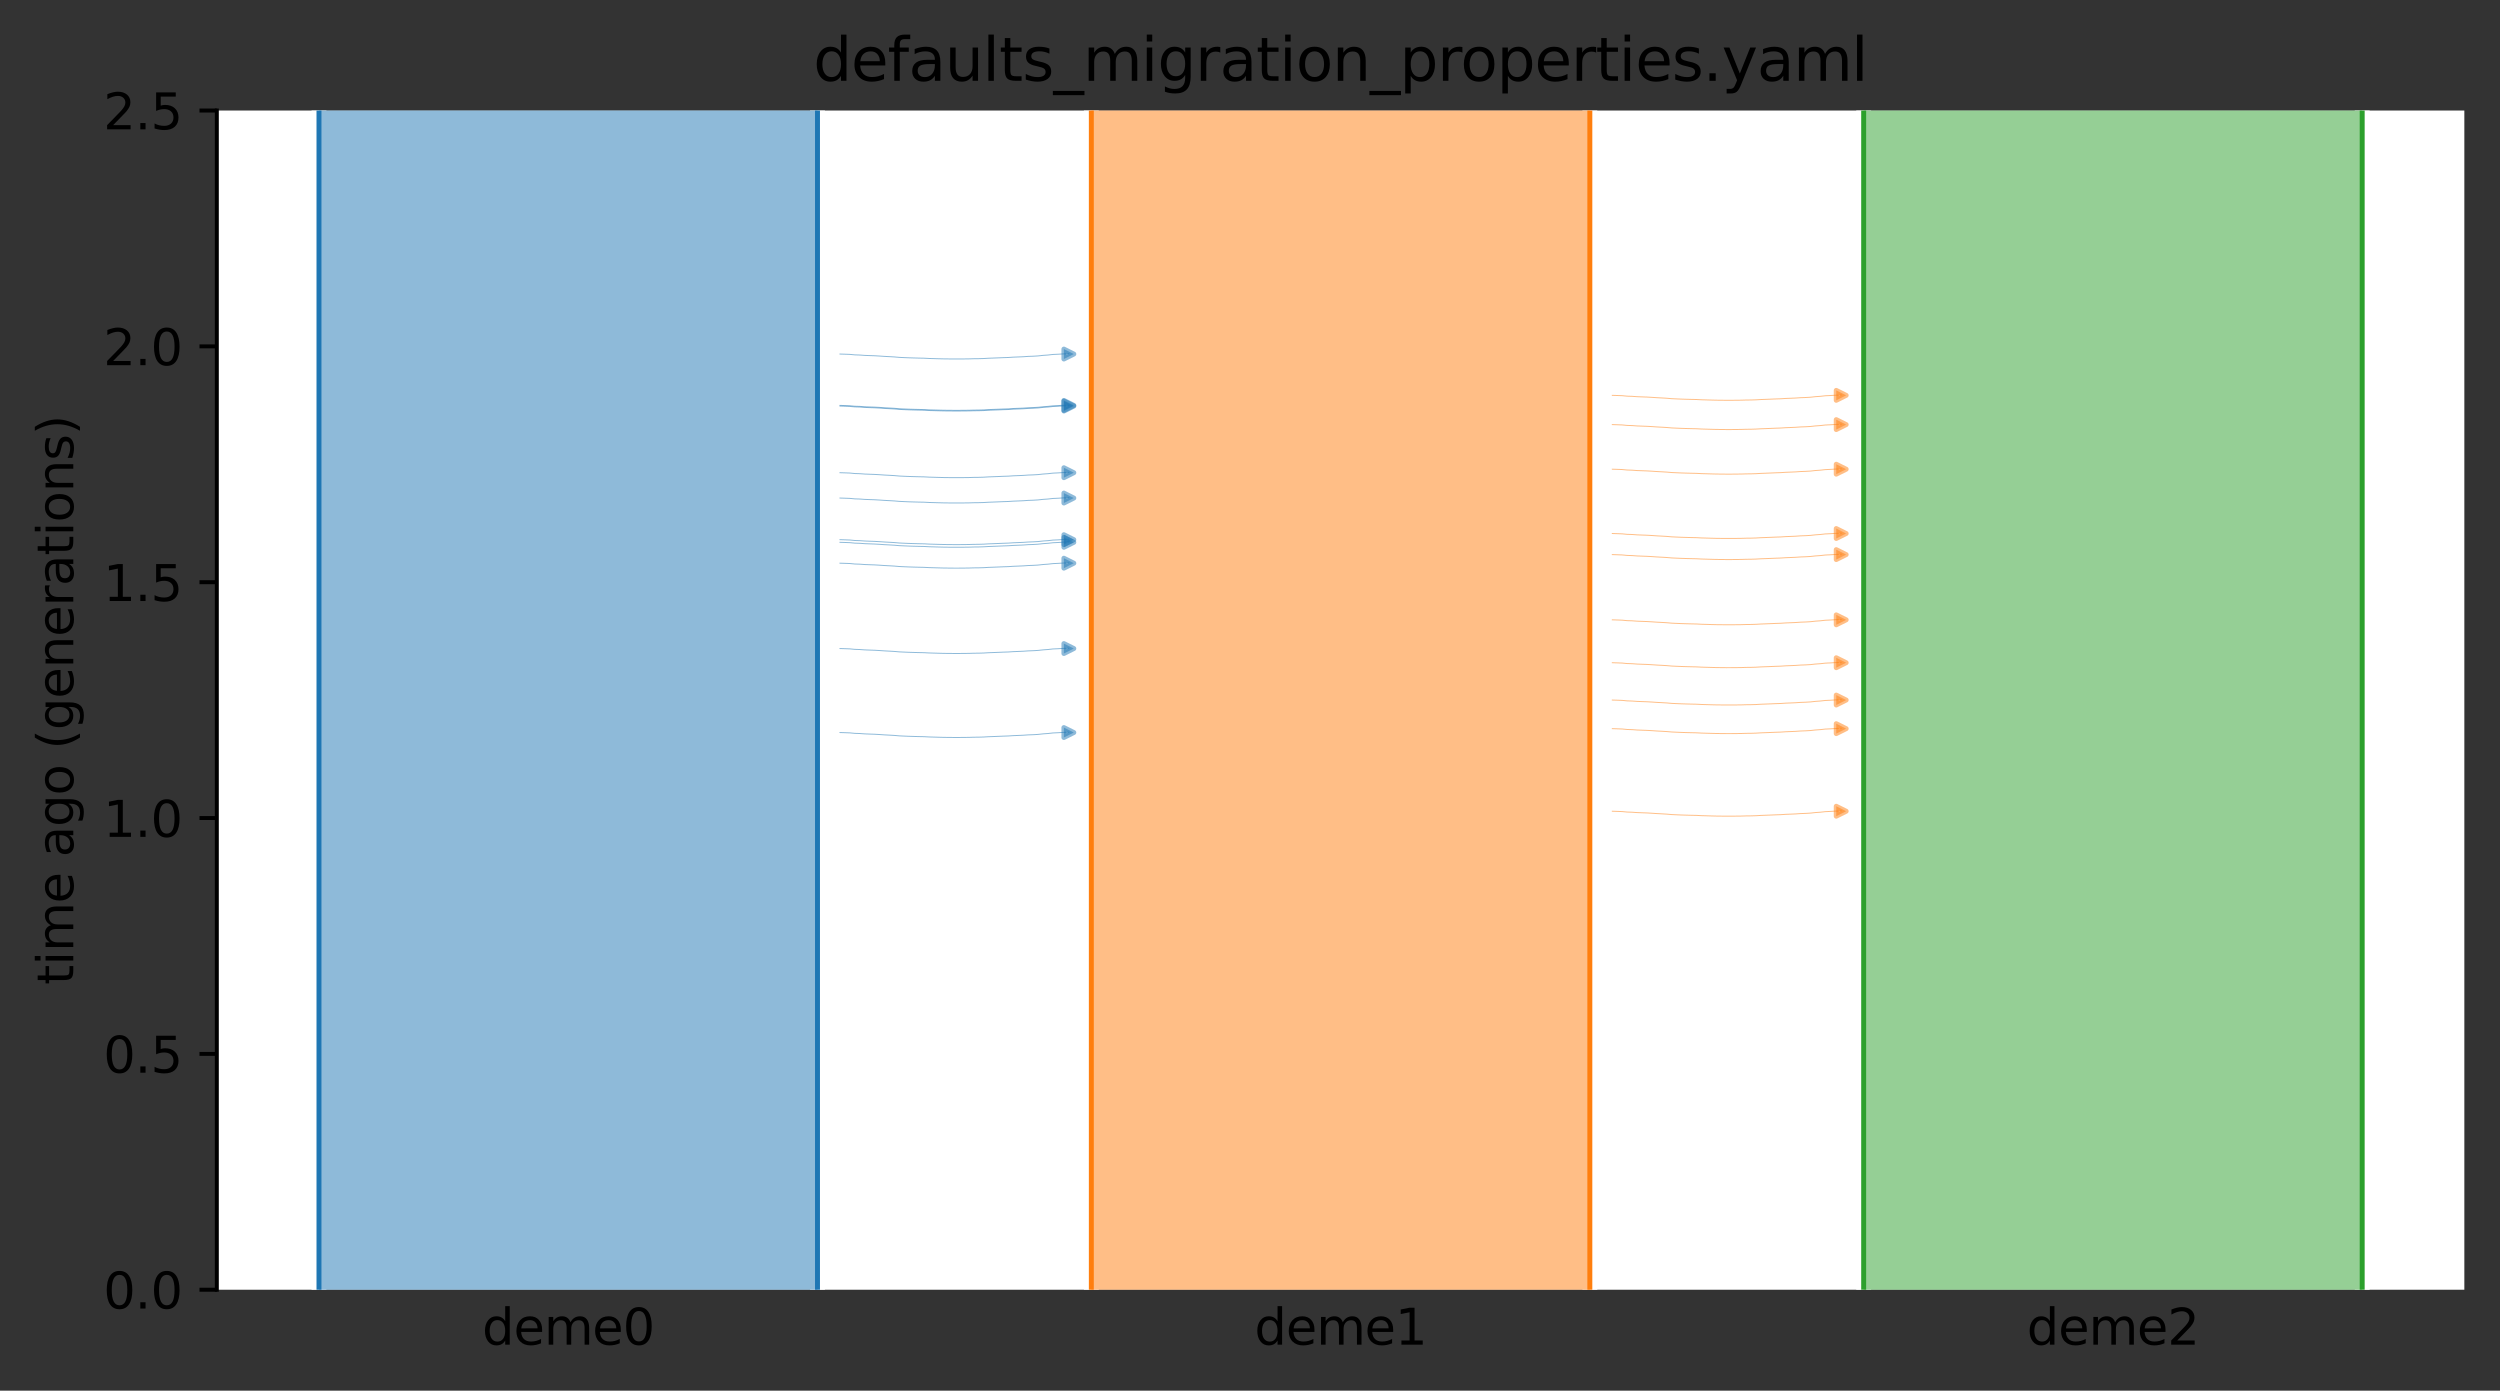 <?xml version="1.0" encoding="utf-8" standalone="no"?>
<!DOCTYPE svg PUBLIC "-//W3C//DTD SVG 1.1//EN"
  "http://www.w3.org/Graphics/SVG/1.1/DTD/svg11.dtd">
<svg xmlns:xlink="http://www.w3.org/1999/xlink" width="504.8pt" height="280.8pt" viewBox="0 0 504.8 280.8" xmlns="http://www.w3.org/2000/svg" version="1.1">
 <rect x="0" y="0" width="504.8" height="280.8" fill="#333333" stroke="none"/>
 <defs>
  <style type="text/css">*{stroke-linejoin: round; stroke-linecap: butt}</style>
 </defs>
 <g id="figure_1">
  <g id="patch_1">
   <path d="M 0 280.8 
L 504.8 280.8 
L 504.8 0 
L 0 0 
L 0 280.8 
z
" style="fill: none"/>
  </g>
  <g id="axes_1">
   <g id="patch_2">
    <path d="M 43.781 260.422 
L 497.6 260.422 
L 497.6 22.318 
L 43.781 22.318 
z
" style="fill: #ffffff"/>
   </g>
   <path d="M 169.607 81.995 
L 170.607 82.027 
L 171.607 82.064 
L 172.607 82.161 
L 173.607 82.194 
L 174.607 82.268 
L 175.607 82.306 
L 176.607 82.342 
L 177.607 82.399 
L 178.607 82.47 
L 179.607 82.522 
L 180.607 82.581 
L 181.607 82.669 
L 182.607 82.715 
L 183.607 82.758 
L 184.607 82.788 
L 185.607 82.814 
L 186.607 82.835 
L 187.607 82.89 
L 188.607 82.918 
L 189.607 82.947 
L 190.607 82.973 
L 191.607 82.984 
L 192.607 82.994 
L 193.607 82.994 
L 194.607 82.984 
L 195.607 82.973 
L 196.607 82.942 
L 197.607 82.93 
L 198.607 82.9 
L 199.607 82.841 
L 200.607 82.803 
L 201.607 82.764 
L 202.607 82.722 
L 203.607 82.689 
L 204.607 82.622 
L 205.607 82.582 
L 206.607 82.54 
L 207.607 82.469 
L 208.607 82.433 
L 209.607 82.374 
L 210.607 82.263 
L 211.607 82.193 
L 212.607 82.08 
L 213.607 82.034 
L 214.607 81.973 
L 215.823 81.924 
" clip-path="url(#p7260d47255)" style="fill: none; stroke: #1f77b4; stroke-opacity: 0.5; stroke-width: 0.2; stroke-linecap: square"/>
   <path d="M 169.607 100.565 
L 170.607 100.597 
L 171.607 100.634 
L 172.607 100.732 
L 173.607 100.764 
L 174.607 100.838 
L 175.607 100.876 
L 176.607 100.912 
L 177.607 100.969 
L 178.607 101.04 
L 179.607 101.092 
L 180.607 101.151 
L 181.607 101.239 
L 182.607 101.285 
L 183.607 101.328 
L 184.607 101.358 
L 185.607 101.384 
L 186.607 101.405 
L 187.607 101.46 
L 188.607 101.488 
L 189.607 101.517 
L 190.607 101.543 
L 191.607 101.554 
L 192.607 101.564 
L 193.607 101.564 
L 194.607 101.554 
L 195.607 101.543 
L 196.607 101.512 
L 197.607 101.5 
L 198.607 101.47 
L 199.607 101.411 
L 200.607 101.373 
L 201.607 101.334 
L 202.607 101.292 
L 203.607 101.259 
L 204.607 101.192 
L 205.607 101.153 
L 206.607 101.11 
L 207.607 101.039 
L 208.607 101.003 
L 209.607 100.944 
L 210.607 100.833 
L 211.607 100.763 
L 212.607 100.65 
L 213.607 100.604 
L 214.607 100.543 
L 215.823 100.494 
" clip-path="url(#p7260d47255)" style="fill: none; stroke: #1f77b4; stroke-opacity: 0.5; stroke-width: 0.2; stroke-linecap: square"/>
   <path d="M 169.607 109.504 
L 170.607 109.536 
L 171.607 109.573 
L 172.607 109.671 
L 173.607 109.703 
L 174.607 109.777 
L 175.607 109.815 
L 176.607 109.851 
L 177.607 109.908 
L 178.607 109.979 
L 179.607 110.031 
L 180.607 110.09 
L 181.607 110.178 
L 182.607 110.224 
L 183.607 110.267 
L 184.607 110.297 
L 185.607 110.323 
L 186.607 110.344 
L 187.607 110.399 
L 188.607 110.427 
L 189.607 110.456 
L 190.607 110.482 
L 191.607 110.493 
L 192.607 110.503 
L 193.607 110.503 
L 194.607 110.493 
L 195.607 110.482 
L 196.607 110.451 
L 197.607 110.44 
L 198.607 110.409 
L 199.607 110.35 
L 200.607 110.312 
L 201.607 110.273 
L 202.607 110.231 
L 203.607 110.198 
L 204.607 110.131 
L 205.607 110.092 
L 206.607 110.049 
L 207.607 109.978 
L 208.607 109.942 
L 209.607 109.884 
L 210.607 109.773 
L 211.607 109.702 
L 212.607 109.589 
L 213.607 109.543 
L 214.607 109.482 
L 215.823 109.433 
" clip-path="url(#p7260d47255)" style="fill: none; stroke: #1f77b4; stroke-opacity: 0.5; stroke-width: 0.2; stroke-linecap: square"/>
   <path d="M 169.607 108.97 
L 170.607 109.002 
L 171.607 109.039 
L 172.607 109.136 
L 173.607 109.169 
L 174.607 109.242 
L 175.607 109.281 
L 176.607 109.316 
L 177.607 109.374 
L 178.607 109.444 
L 179.607 109.496 
L 180.607 109.555 
L 181.607 109.644 
L 182.607 109.69 
L 183.607 109.732 
L 184.607 109.763 
L 185.607 109.789 
L 186.607 109.81 
L 187.607 109.864 
L 188.607 109.892 
L 189.607 109.922 
L 190.607 109.947 
L 191.607 109.959 
L 192.607 109.969 
L 193.607 109.969 
L 194.607 109.959 
L 195.607 109.947 
L 196.607 109.916 
L 197.607 109.905 
L 198.607 109.875 
L 199.607 109.815 
L 200.607 109.778 
L 201.607 109.739 
L 202.607 109.697 
L 203.607 109.664 
L 204.607 109.596 
L 205.607 109.557 
L 206.607 109.515 
L 207.607 109.444 
L 208.607 109.408 
L 209.607 109.349 
L 210.607 109.238 
L 211.607 109.168 
L 212.607 109.055 
L 213.607 109.009 
L 214.607 108.948 
L 215.823 108.899 
" clip-path="url(#p7260d47255)" style="fill: none; stroke: #1f77b4; stroke-opacity: 0.5; stroke-width: 0.2; stroke-linecap: square"/>
   <path d="M 169.607 130.953 
L 170.607 130.984 
L 171.607 131.021 
L 172.607 131.119 
L 173.607 131.152 
L 174.607 131.225 
L 175.607 131.264 
L 176.607 131.299 
L 177.607 131.357 
L 178.607 131.427 
L 179.607 131.479 
L 180.607 131.538 
L 181.607 131.627 
L 182.607 131.673 
L 183.607 131.715 
L 184.607 131.746 
L 185.607 131.772 
L 186.607 131.793 
L 187.607 131.847 
L 188.607 131.875 
L 189.607 131.905 
L 190.607 131.93 
L 191.607 131.941 
L 192.607 131.951 
L 193.607 131.951 
L 194.607 131.942 
L 195.607 131.93 
L 196.607 131.899 
L 197.607 131.888 
L 198.607 131.858 
L 199.607 131.798 
L 200.607 131.761 
L 201.607 131.722 
L 202.607 131.679 
L 203.607 131.647 
L 204.607 131.579 
L 205.607 131.54 
L 206.607 131.497 
L 207.607 131.427 
L 208.607 131.39 
L 209.607 131.332 
L 210.607 131.221 
L 211.607 131.15 
L 212.607 131.037 
L 213.607 130.992 
L 214.607 130.93 
L 215.823 130.882 
" clip-path="url(#p7260d47255)" style="fill: none; stroke: #1f77b4; stroke-opacity: 0.5; stroke-width: 0.2; stroke-linecap: square"/>
   <path d="M 169.607 95.449 
L 170.607 95.48 
L 171.607 95.517 
L 172.607 95.615 
L 173.607 95.648 
L 174.607 95.721 
L 175.607 95.76 
L 176.607 95.795 
L 177.607 95.853 
L 178.607 95.923 
L 179.607 95.975 
L 180.607 96.034 
L 181.607 96.123 
L 182.607 96.169 
L 183.607 96.211 
L 184.607 96.242 
L 185.607 96.268 
L 186.607 96.289 
L 187.607 96.343 
L 188.607 96.371 
L 189.607 96.401 
L 190.607 96.426 
L 191.607 96.438 
L 192.607 96.448 
L 193.607 96.447 
L 194.607 96.438 
L 195.607 96.426 
L 196.607 96.395 
L 197.607 96.384 
L 198.607 96.354 
L 199.607 96.294 
L 200.607 96.257 
L 201.607 96.218 
L 202.607 96.175 
L 203.607 96.143 
L 204.607 96.075 
L 205.607 96.036 
L 206.607 95.993 
L 207.607 95.923 
L 208.607 95.887 
L 209.607 95.828 
L 210.607 95.717 
L 211.607 95.646 
L 212.607 95.534 
L 213.607 95.488 
L 214.607 95.426 
L 215.823 95.378 
" clip-path="url(#p7260d47255)" style="fill: none; stroke: #1f77b4; stroke-opacity: 0.5; stroke-width: 0.2; stroke-linecap: square"/>
   <path d="M 169.607 113.719 
L 170.607 113.75 
L 171.607 113.787 
L 172.607 113.885 
L 173.607 113.917 
L 174.607 113.991 
L 175.607 114.03 
L 176.607 114.065 
L 177.607 114.123 
L 178.607 114.193 
L 179.607 114.245 
L 180.607 114.304 
L 181.607 114.392 
L 182.607 114.439 
L 183.607 114.481 
L 184.607 114.511 
L 185.607 114.537 
L 186.607 114.559 
L 187.607 114.613 
L 188.607 114.641 
L 189.607 114.671 
L 190.607 114.696 
L 191.607 114.707 
L 192.607 114.717 
L 193.607 114.717 
L 194.607 114.708 
L 195.607 114.696 
L 196.607 114.665 
L 197.607 114.654 
L 198.607 114.624 
L 199.607 114.564 
L 200.607 114.527 
L 201.607 114.488 
L 202.607 114.445 
L 203.607 114.412 
L 204.607 114.345 
L 205.607 114.306 
L 206.607 114.263 
L 207.607 114.193 
L 208.607 114.156 
L 209.607 114.098 
L 210.607 113.987 
L 211.607 113.916 
L 212.607 113.803 
L 213.607 113.758 
L 214.607 113.696 
L 215.823 113.648 
" clip-path="url(#p7260d47255)" style="fill: none; stroke: #1f77b4; stroke-opacity: 0.5; stroke-width: 0.2; stroke-linecap: square"/>
   <path d="M 169.607 71.489 
L 170.607 71.52 
L 171.607 71.557 
L 172.607 71.655 
L 173.607 71.688 
L 174.607 71.761 
L 175.607 71.8 
L 176.607 71.835 
L 177.607 71.893 
L 178.607 71.963 
L 179.607 72.015 
L 180.607 72.074 
L 181.607 72.163 
L 182.607 72.209 
L 183.607 72.251 
L 184.607 72.282 
L 185.607 72.308 
L 186.607 72.329 
L 187.607 72.383 
L 188.607 72.411 
L 189.607 72.441 
L 190.607 72.466 
L 191.607 72.477 
L 192.607 72.488 
L 193.607 72.487 
L 194.607 72.478 
L 195.607 72.466 
L 196.607 72.435 
L 197.607 72.424 
L 198.607 72.394 
L 199.607 72.334 
L 200.607 72.297 
L 201.607 72.258 
L 202.607 72.215 
L 203.607 72.183 
L 204.607 72.115 
L 205.607 72.076 
L 206.607 72.033 
L 207.607 71.963 
L 208.607 71.926 
L 209.607 71.868 
L 210.607 71.757 
L 211.607 71.686 
L 212.607 71.573 
L 213.607 71.528 
L 214.607 71.466 
L 215.823 71.418 
" clip-path="url(#p7260d47255)" style="fill: none; stroke: #1f77b4; stroke-opacity: 0.5; stroke-width: 0.2; stroke-linecap: square"/>
   <path d="M 169.607 81.858 
L 170.607 81.89 
L 171.607 81.927 
L 172.607 82.025 
L 173.607 82.057 
L 174.607 82.131 
L 175.607 82.169 
L 176.607 82.205 
L 177.607 82.262 
L 178.607 82.333 
L 179.607 82.385 
L 180.607 82.444 
L 181.607 82.532 
L 182.607 82.578 
L 183.607 82.621 
L 184.607 82.651 
L 185.607 82.677 
L 186.607 82.698 
L 187.607 82.753 
L 188.607 82.781 
L 189.607 82.81 
L 190.607 82.836 
L 191.607 82.847 
L 192.607 82.857 
L 193.607 82.857 
L 194.607 82.847 
L 195.607 82.836 
L 196.607 82.805 
L 197.607 82.793 
L 198.607 82.763 
L 199.607 82.704 
L 200.607 82.666 
L 201.607 82.627 
L 202.607 82.585 
L 203.607 82.552 
L 204.607 82.485 
L 205.607 82.446 
L 206.607 82.403 
L 207.607 82.332 
L 208.607 82.296 
L 209.607 82.237 
L 210.607 82.127 
L 211.607 82.056 
L 212.607 81.943 
L 213.607 81.897 
L 214.607 81.836 
L 215.823 81.787 
" clip-path="url(#p7260d47255)" style="fill: none; stroke: #1f77b4; stroke-opacity: 0.5; stroke-width: 0.2; stroke-linecap: square"/>
   <path d="M 169.607 147.913 
L 170.607 147.945 
L 171.607 147.982 
L 172.607 148.079 
L 173.607 148.112 
L 174.607 148.186 
L 175.607 148.224 
L 176.607 148.259 
L 177.607 148.317 
L 178.607 148.388 
L 179.607 148.439 
L 180.607 148.499 
L 181.607 148.587 
L 182.607 148.633 
L 183.607 148.675 
L 184.607 148.706 
L 185.607 148.732 
L 186.607 148.753 
L 187.607 148.807 
L 188.607 148.835 
L 189.607 148.865 
L 190.607 148.891 
L 191.607 148.902 
L 192.607 148.912 
L 193.607 148.912 
L 194.607 148.902 
L 195.607 148.891 
L 196.607 148.859 
L 197.607 148.848 
L 198.607 148.818 
L 199.607 148.758 
L 200.607 148.721 
L 201.607 148.682 
L 202.607 148.64 
L 203.607 148.607 
L 204.607 148.539 
L 205.607 148.5 
L 206.607 148.458 
L 207.607 148.387 
L 208.607 148.351 
L 209.607 148.292 
L 210.607 148.181 
L 211.607 148.111 
L 212.607 147.998 
L 213.607 147.952 
L 214.607 147.891 
L 215.823 147.842 
" clip-path="url(#p7260d47255)" style="fill: none; stroke: #1f77b4; stroke-opacity: 0.5; stroke-width: 0.2; stroke-linecap: square"/>
   <path d="M 325.558 147.13 
L 326.558 147.162 
L 327.558 147.199 
L 328.558 147.297 
L 329.558 147.329 
L 330.558 147.403 
L 331.558 147.441 
L 332.558 147.477 
L 333.558 147.534 
L 334.558 147.605 
L 335.558 147.657 
L 336.558 147.716 
L 337.558 147.804 
L 338.558 147.85 
L 339.558 147.893 
L 340.558 147.923 
L 341.558 147.949 
L 342.558 147.97 
L 343.558 148.025 
L 344.558 148.053 
L 345.558 148.082 
L 346.558 148.108 
L 347.558 148.119 
L 348.558 148.129 
L 349.558 148.129 
L 350.558 148.119 
L 351.558 148.108 
L 352.558 148.077 
L 353.558 148.066 
L 354.558 148.035 
L 355.558 147.976 
L 356.558 147.938 
L 357.558 147.899 
L 358.558 147.857 
L 359.558 147.824 
L 360.558 147.757 
L 361.558 147.718 
L 362.558 147.675 
L 363.558 147.604 
L 364.558 147.568 
L 365.558 147.51 
L 366.558 147.399 
L 367.558 147.328 
L 368.558 147.215 
L 369.558 147.169 
L 370.558 147.108 
L 371.775 147.059 
" clip-path="url(#p7260d47255)" style="fill: none; stroke: #ff7f0e; stroke-opacity: 0.5; stroke-width: 0.2; stroke-linecap: square"/>
   <path d="M 325.558 111.985 
L 326.558 112.017 
L 327.558 112.054 
L 328.558 112.151 
L 329.558 112.184 
L 330.558 112.258 
L 331.558 112.296 
L 332.558 112.332 
L 333.558 112.389 
L 334.558 112.46 
L 335.558 112.512 
L 336.558 112.571 
L 337.558 112.659 
L 338.558 112.705 
L 339.558 112.747 
L 340.558 112.778 
L 341.558 112.804 
L 342.558 112.825 
L 343.558 112.88 
L 344.558 112.907 
L 345.558 112.937 
L 346.558 112.963 
L 347.558 112.974 
L 348.558 112.984 
L 349.558 112.984 
L 350.558 112.974 
L 351.558 112.963 
L 352.558 112.931 
L 353.558 112.92 
L 354.558 112.89 
L 355.558 112.83 
L 356.558 112.793 
L 357.558 112.754 
L 358.558 112.712 
L 359.558 112.679 
L 360.558 112.612 
L 361.558 112.572 
L 362.558 112.53 
L 363.558 112.459 
L 364.558 112.423 
L 365.558 112.364 
L 366.558 112.253 
L 367.558 112.183 
L 368.558 112.07 
L 369.558 112.024 
L 370.558 111.963 
L 371.775 111.914 
" clip-path="url(#p7260d47255)" style="fill: none; stroke: #ff7f0e; stroke-opacity: 0.5; stroke-width: 0.2; stroke-linecap: square"/>
   <path d="M 325.558 163.804 
L 326.558 163.836 
L 327.558 163.873 
L 328.558 163.97 
L 329.558 164.003 
L 330.558 164.076 
L 331.558 164.115 
L 332.558 164.15 
L 333.558 164.208 
L 334.558 164.278 
L 335.558 164.33 
L 336.558 164.39 
L 337.558 164.478 
L 338.558 164.524 
L 339.558 164.566 
L 340.558 164.597 
L 341.558 164.623 
L 342.558 164.644 
L 343.558 164.698 
L 344.558 164.726 
L 345.558 164.756 
L 346.558 164.781 
L 347.558 164.793 
L 348.558 164.803 
L 349.558 164.803 
L 350.558 164.793 
L 351.558 164.781 
L 352.558 164.75 
L 353.558 164.739 
L 354.558 164.709 
L 355.558 164.649 
L 356.558 164.612 
L 357.558 164.573 
L 358.558 164.531 
L 359.558 164.498 
L 360.558 164.43 
L 361.558 164.391 
L 362.558 164.349 
L 363.558 164.278 
L 364.558 164.242 
L 365.558 164.183 
L 366.558 164.072 
L 367.558 164.002 
L 368.558 163.889 
L 369.558 163.843 
L 370.558 163.782 
L 371.775 163.733 
" clip-path="url(#p7260d47255)" style="fill: none; stroke: #ff7f0e; stroke-opacity: 0.5; stroke-width: 0.2; stroke-linecap: square"/>
   <path d="M 325.558 141.354 
L 326.558 141.385 
L 327.558 141.422 
L 328.558 141.52 
L 329.558 141.553 
L 330.558 141.626 
L 331.558 141.665 
L 332.558 141.7 
L 333.558 141.758 
L 334.558 141.828 
L 335.558 141.88 
L 336.558 141.939 
L 337.558 142.028 
L 338.558 142.074 
L 339.558 142.116 
L 340.558 142.147 
L 341.558 142.173 
L 342.558 142.194 
L 343.558 142.248 
L 344.558 142.276 
L 345.558 142.306 
L 346.558 142.331 
L 347.558 142.342 
L 348.558 142.353 
L 349.558 142.352 
L 350.558 142.343 
L 351.558 142.331 
L 352.558 142.3 
L 353.558 142.289 
L 354.558 142.259 
L 355.558 142.199 
L 356.558 142.162 
L 357.558 142.123 
L 358.558 142.08 
L 359.558 142.048 
L 360.558 141.98 
L 361.558 141.941 
L 362.558 141.898 
L 363.558 141.828 
L 364.558 141.791 
L 365.558 141.733 
L 366.558 141.622 
L 367.558 141.551 
L 368.558 141.439 
L 369.558 141.393 
L 370.558 141.331 
L 371.775 141.283 
" clip-path="url(#p7260d47255)" style="fill: none; stroke: #ff7f0e; stroke-opacity: 0.5; stroke-width: 0.2; stroke-linecap: square"/>
   <path d="M 325.558 94.741 
L 326.558 94.772 
L 327.558 94.809 
L 328.558 94.907 
L 329.558 94.939 
L 330.558 95.013 
L 331.558 95.051 
L 332.558 95.087 
L 333.558 95.144 
L 334.558 95.215 
L 335.558 95.267 
L 336.558 95.326 
L 337.558 95.414 
L 338.558 95.46 
L 339.558 95.503 
L 340.558 95.533 
L 341.558 95.559 
L 342.558 95.581 
L 343.558 95.635 
L 344.558 95.663 
L 345.558 95.692 
L 346.558 95.718 
L 347.558 95.729 
L 348.558 95.739 
L 349.558 95.739 
L 350.558 95.729 
L 351.558 95.718 
L 352.558 95.687 
L 353.558 95.676 
L 354.558 95.646 
L 355.558 95.586 
L 356.558 95.549 
L 357.558 95.509 
L 358.558 95.467 
L 359.558 95.434 
L 360.558 95.367 
L 361.558 95.328 
L 362.558 95.285 
L 363.558 95.214 
L 364.558 95.178 
L 365.558 95.12 
L 366.558 95.009 
L 367.558 94.938 
L 368.558 94.825 
L 369.558 94.779 
L 370.558 94.718 
L 371.775 94.67 
" clip-path="url(#p7260d47255)" style="fill: none; stroke: #ff7f0e; stroke-opacity: 0.5; stroke-width: 0.2; stroke-linecap: square"/>
   <path d="M 325.558 85.735 
L 326.558 85.766 
L 327.558 85.803 
L 328.558 85.901 
L 329.558 85.933 
L 330.558 86.007 
L 331.558 86.045 
L 332.558 86.081 
L 333.558 86.138 
L 334.558 86.209 
L 335.558 86.261 
L 336.558 86.32 
L 337.558 86.408 
L 338.558 86.454 
L 339.558 86.497 
L 340.558 86.527 
L 341.558 86.553 
L 342.558 86.574 
L 343.558 86.629 
L 344.558 86.657 
L 345.558 86.686 
L 346.558 86.712 
L 347.558 86.723 
L 348.558 86.733 
L 349.558 86.733 
L 350.558 86.723 
L 351.558 86.712 
L 352.558 86.681 
L 353.558 86.67 
L 354.558 86.639 
L 355.558 86.58 
L 356.558 86.543 
L 357.558 86.503 
L 358.558 86.461 
L 359.558 86.428 
L 360.558 86.361 
L 361.558 86.322 
L 362.558 86.279 
L 363.558 86.208 
L 364.558 86.172 
L 365.558 86.114 
L 366.558 86.003 
L 367.558 85.932 
L 368.558 85.819 
L 369.558 85.773 
L 370.558 85.712 
L 371.775 85.664 
" clip-path="url(#p7260d47255)" style="fill: none; stroke: #ff7f0e; stroke-opacity: 0.5; stroke-width: 0.2; stroke-linecap: square"/>
   <path d="M 325.558 107.727 
L 326.558 107.758 
L 327.558 107.795 
L 328.558 107.893 
L 329.558 107.925 
L 330.558 107.999 
L 331.558 108.037 
L 332.558 108.073 
L 333.558 108.13 
L 334.558 108.201 
L 335.558 108.253 
L 336.558 108.312 
L 337.558 108.4 
L 338.558 108.446 
L 339.558 108.489 
L 340.558 108.519 
L 341.558 108.545 
L 342.558 108.567 
L 343.558 108.621 
L 344.558 108.649 
L 345.558 108.679 
L 346.558 108.704 
L 347.558 108.715 
L 348.558 108.725 
L 349.558 108.725 
L 350.558 108.716 
L 351.558 108.704 
L 352.558 108.673 
L 353.558 108.662 
L 354.558 108.632 
L 355.558 108.572 
L 356.558 108.535 
L 357.558 108.495 
L 358.558 108.453 
L 359.558 108.42 
L 360.558 108.353 
L 361.558 108.314 
L 362.558 108.271 
L 363.558 108.2 
L 364.558 108.164 
L 365.558 108.106 
L 366.558 107.995 
L 367.558 107.924 
L 368.558 107.811 
L 369.558 107.765 
L 370.558 107.704 
L 371.775 107.656 
" clip-path="url(#p7260d47255)" style="fill: none; stroke: #ff7f0e; stroke-opacity: 0.5; stroke-width: 0.2; stroke-linecap: square"/>
   <path d="M 325.558 133.817 
L 326.558 133.848 
L 327.558 133.885 
L 328.558 133.983 
L 329.558 134.016 
L 330.558 134.089 
L 331.558 134.128 
L 332.558 134.163 
L 333.558 134.221 
L 334.558 134.291 
L 335.558 134.343 
L 336.558 134.402 
L 337.558 134.491 
L 338.558 134.537 
L 339.558 134.579 
L 340.558 134.61 
L 341.558 134.636 
L 342.558 134.657 
L 343.558 134.711 
L 344.558 134.739 
L 345.558 134.769 
L 346.558 134.794 
L 347.558 134.806 
L 348.558 134.816 
L 349.558 134.815 
L 350.558 134.806 
L 351.558 134.794 
L 352.558 134.763 
L 353.558 134.752 
L 354.558 134.722 
L 355.558 134.662 
L 356.558 134.625 
L 357.558 134.586 
L 358.558 134.543 
L 359.558 134.511 
L 360.558 134.443 
L 361.558 134.404 
L 362.558 134.361 
L 363.558 134.291 
L 364.558 134.255 
L 365.558 134.196 
L 366.558 134.085 
L 367.558 134.015 
L 368.558 133.902 
L 369.558 133.856 
L 370.558 133.795 
L 371.775 133.746 
" clip-path="url(#p7260d47255)" style="fill: none; stroke: #ff7f0e; stroke-opacity: 0.5; stroke-width: 0.2; stroke-linecap: square"/>
   <path d="M 325.558 125.156 
L 326.558 125.187 
L 327.558 125.224 
L 328.558 125.322 
L 329.558 125.354 
L 330.558 125.428 
L 331.558 125.466 
L 332.558 125.502 
L 333.558 125.56 
L 334.558 125.63 
L 335.558 125.682 
L 336.558 125.741 
L 337.558 125.829 
L 338.558 125.875 
L 339.558 125.918 
L 340.558 125.948 
L 341.558 125.974 
L 342.558 125.996 
L 343.558 126.05 
L 344.558 126.078 
L 345.558 126.108 
L 346.558 126.133 
L 347.558 126.144 
L 348.558 126.154 
L 349.558 126.154 
L 350.558 126.145 
L 351.558 126.133 
L 352.558 126.102 
L 353.558 126.091 
L 354.558 126.061 
L 355.558 126.001 
L 356.558 125.964 
L 357.558 125.924 
L 358.558 125.882 
L 359.558 125.849 
L 360.558 125.782 
L 361.558 125.743 
L 362.558 125.7 
L 363.558 125.629 
L 364.558 125.593 
L 365.558 125.535 
L 366.558 125.424 
L 367.558 125.353 
L 368.558 125.24 
L 369.558 125.194 
L 370.558 125.133 
L 371.775 125.085 
" clip-path="url(#p7260d47255)" style="fill: none; stroke: #ff7f0e; stroke-opacity: 0.5; stroke-width: 0.2; stroke-linecap: square"/>
   <path d="M 325.558 79.829 
L 326.558 79.86 
L 327.558 79.897 
L 328.558 79.995 
L 329.558 80.027 
L 330.558 80.101 
L 331.558 80.14 
L 332.558 80.175 
L 333.558 80.233 
L 334.558 80.303 
L 335.558 80.355 
L 336.558 80.414 
L 337.558 80.502 
L 338.558 80.549 
L 339.558 80.591 
L 340.558 80.621 
L 341.558 80.648 
L 342.558 80.669 
L 343.558 80.723 
L 344.558 80.751 
L 345.558 80.781 
L 346.558 80.806 
L 347.558 80.817 
L 348.558 80.827 
L 349.558 80.827 
L 350.558 80.818 
L 351.558 80.806 
L 352.558 80.775 
L 353.558 80.764 
L 354.558 80.734 
L 355.558 80.674 
L 356.558 80.637 
L 357.558 80.598 
L 358.558 80.555 
L 359.558 80.522 
L 360.558 80.455 
L 361.558 80.416 
L 362.558 80.373 
L 363.558 80.303 
L 364.558 80.266 
L 365.558 80.208 
L 366.558 80.097 
L 367.558 80.026 
L 368.558 79.913 
L 369.558 79.868 
L 370.558 79.806 
L 371.775 79.758 
" clip-path="url(#p7260d47255)" style="fill: none; stroke: #ff7f0e; stroke-opacity: 0.5; stroke-width: 0.2; stroke-linecap: square"/>
   <g id="patch_3">
    <path d="M 64.409 22.318 
L 64.409 260.422 
M 165.068 22.318 
L 165.068 260.422 
" clip-path="url(#p7260d47255)" style="fill: none; stroke: #ffffff; stroke-width: 3; stroke-linejoin: miter"/>
    <path d="M 64.409 22.318 
L 64.409 260.422 
M 165.068 22.318 
L 165.068 260.422 
" clip-path="url(#p7260d47255)" style="fill: none; stroke: #1f77b4; stroke-linejoin: miter"/>
    <g id="PolyCollection_1">
     <path d="M 165.068 22.318 
L 64.409 22.318 
L 64.409 260.422 
L 165.068 260.422 
L 165.068 260.422 
L 165.068 22.318 
z
" clip-path="url(#p7260d47255)" style="fill: #1f77b4; fill-opacity: 0.5"/>
    </g>
    <g id="patch_4">
     <path d="M 220.361 22.318 
L 220.361 260.422 
M 321.02 22.318 
L 321.02 260.422 
" clip-path="url(#p7260d47255)" style="fill: none; stroke: #ffffff; stroke-width: 3; stroke-linejoin: miter"/>
     <path d="M 220.361 22.318 
L 220.361 260.422 
M 321.02 22.318 
L 321.02 260.422 
" clip-path="url(#p7260d47255)" style="fill: none; stroke: #ff7f0e; stroke-linejoin: miter"/>
     <g id="PolyCollection_2">
      <path d="M 321.02 22.318 
L 220.361 22.318 
L 220.361 260.422 
L 321.02 260.422 
L 321.02 260.422 
L 321.02 22.318 
z
" clip-path="url(#p7260d47255)" style="fill: #ff7f0e; fill-opacity: 0.5"/>
     </g>
     <g id="patch_5">
      <path d="M 376.313 22.318 
L 376.313 260.422 
M 476.972 22.318 
L 476.972 260.422 
" clip-path="url(#p7260d47255)" style="fill: none; stroke: #ffffff; stroke-width: 3; stroke-linejoin: miter"/>
      <path d="M 376.313 22.318 
L 376.313 260.422 
M 476.972 22.318 
L 476.972 260.422 
" clip-path="url(#p7260d47255)" style="fill: none; stroke: #2ca02c; stroke-linejoin: miter"/>
      <g id="PolyCollection_3">
       <path d="M 476.972 22.318 
L 376.313 22.318 
L 376.313 260.422 
L 476.972 260.422 
L 476.972 260.422 
L 476.972 22.318 
z
" clip-path="url(#p7260d47255)" style="fill: #2ca02c; fill-opacity: 0.5"/>
      </g>
      <g id="matplotlib.axis_1">
       <g id="xtick_1">
        <g id="line2d_1"/>
        <g id="text_1">
         <!-- deme0 -->
         <g transform="translate(97.36 271.52)scale(0.1 -0.1)">
          <defs>
           <path id="DejaVuSans-64" d="M 2906 2969 
L 2906 4863 
L 3481 4863 
L 3481 0 
L 2906 0 
L 2906 525 
Q 2725 213 2448 61 
Q 2172 -91 1784 -91 
Q 1150 -91 751 415 
Q 353 922 353 1747 
Q 353 2572 751 3078 
Q 1150 3584 1784 3584 
Q 2172 3584 2448 3432 
Q 2725 3281 2906 2969 
z
M 947 1747 
Q 947 1113 1208 752 
Q 1469 391 1925 391 
Q 2381 391 2643 752 
Q 2906 1113 2906 1747 
Q 2906 2381 2643 2742 
Q 2381 3103 1925 3103 
Q 1469 3103 1208 2742 
Q 947 2381 947 1747 
z
" transform="scale(0.016)"/>
           <path id="DejaVuSans-65" d="M 3597 1894 
L 3597 1613 
L 953 1613 
Q 991 1019 1311 708 
Q 1631 397 2203 397 
Q 2534 397 2845 478 
Q 3156 559 3463 722 
L 3463 178 
Q 3153 47 2828 -22 
Q 2503 -91 2169 -91 
Q 1331 -91 842 396 
Q 353 884 353 1716 
Q 353 2575 817 3079 
Q 1281 3584 2069 3584 
Q 2775 3584 3186 3129 
Q 3597 2675 3597 1894 
z
M 3022 2063 
Q 3016 2534 2758 2815 
Q 2500 3097 2075 3097 
Q 1594 3097 1305 2825 
Q 1016 2553 972 2059 
L 3022 2063 
z
" transform="scale(0.016)"/>
           <path id="DejaVuSans-6d" d="M 3328 2828 
Q 3544 3216 3844 3400 
Q 4144 3584 4550 3584 
Q 5097 3584 5394 3201 
Q 5691 2819 5691 2113 
L 5691 0 
L 5113 0 
L 5113 2094 
Q 5113 2597 4934 2840 
Q 4756 3084 4391 3084 
Q 3944 3084 3684 2787 
Q 3425 2491 3425 1978 
L 3425 0 
L 2847 0 
L 2847 2094 
Q 2847 2600 2669 2842 
Q 2491 3084 2119 3084 
Q 1678 3084 1418 2786 
Q 1159 2488 1159 1978 
L 1159 0 
L 581 0 
L 581 3500 
L 1159 3500 
L 1159 2956 
Q 1356 3278 1631 3431 
Q 1906 3584 2284 3584 
Q 2666 3584 2933 3390 
Q 3200 3197 3328 2828 
z
" transform="scale(0.016)"/>
           <path id="DejaVuSans-30" d="M 2034 4250 
Q 1547 4250 1301 3770 
Q 1056 3291 1056 2328 
Q 1056 1369 1301 889 
Q 1547 409 2034 409 
Q 2525 409 2770 889 
Q 3016 1369 3016 2328 
Q 3016 3291 2770 3770 
Q 2525 4250 2034 4250 
z
M 2034 4750 
Q 2819 4750 3233 4129 
Q 3647 3509 3647 2328 
Q 3647 1150 3233 529 
Q 2819 -91 2034 -91 
Q 1250 -91 836 529 
Q 422 1150 422 2328 
Q 422 3509 836 4129 
Q 1250 4750 2034 4750 
z
" transform="scale(0.016)"/>
          </defs>
          <use xlink:href="#DejaVuSans-64"/>
          <use xlink:href="#DejaVuSans-65" x="63.477"/>
          <use xlink:href="#DejaVuSans-6d" x="125"/>
          <use xlink:href="#DejaVuSans-65" x="222.412"/>
          <use xlink:href="#DejaVuSans-30" x="283.936"/>
         </g>
        </g>
       </g>
       <g id="xtick_2">
        <g id="line2d_2"/>
        <g id="text_2">
         <!-- deme1 -->
         <g transform="translate(253.312 271.52)scale(0.1 -0.1)">
          <defs>
           <path id="DejaVuSans-31" d="M 794 531 
L 1825 531 
L 1825 4091 
L 703 3866 
L 703 4441 
L 1819 4666 
L 2450 4666 
L 2450 531 
L 3481 531 
L 3481 0 
L 794 0 
L 794 531 
z
" transform="scale(0.016)"/>
          </defs>
          <use xlink:href="#DejaVuSans-64"/>
          <use xlink:href="#DejaVuSans-65" x="63.477"/>
          <use xlink:href="#DejaVuSans-6d" x="125"/>
          <use xlink:href="#DejaVuSans-65" x="222.412"/>
          <use xlink:href="#DejaVuSans-31" x="283.936"/>
         </g>
        </g>
       </g>
       <g id="xtick_3">
        <g id="line2d_3"/>
        <g id="text_3">
         <!-- deme2 -->
         <g transform="translate(409.263 271.52)scale(0.1 -0.1)">
          <defs>
           <path id="DejaVuSans-32" d="M 1228 531 
L 3431 531 
L 3431 0 
L 469 0 
L 469 531 
Q 828 903 1448 1529 
Q 2069 2156 2228 2338 
Q 2531 2678 2651 2914 
Q 2772 3150 2772 3378 
Q 2772 3750 2511 3984 
Q 2250 4219 1831 4219 
Q 1534 4219 1204 4116 
Q 875 4013 500 3803 
L 500 4441 
Q 881 4594 1212 4672 
Q 1544 4750 1819 4750 
Q 2544 4750 2975 4387 
Q 3406 4025 3406 3419 
Q 3406 3131 3298 2873 
Q 3191 2616 2906 2266 
Q 2828 2175 2409 1742 
Q 1991 1309 1228 531 
z
" transform="scale(0.016)"/>
          </defs>
          <use xlink:href="#DejaVuSans-64"/>
          <use xlink:href="#DejaVuSans-65" x="63.477"/>
          <use xlink:href="#DejaVuSans-6d" x="125"/>
          <use xlink:href="#DejaVuSans-65" x="222.412"/>
          <use xlink:href="#DejaVuSans-32" x="283.936"/>
         </g>
        </g>
       </g>
      </g>
      <g id="matplotlib.axis_2">
       <g id="ytick_1">
        <g id="line2d_4">
         <defs>
          <path id="mbeb5c3891f" d="M 0 0 
L -3.5 0 
" style="stroke: #000000; stroke-width: 0.8"/>
         </defs>
         <g>
          <use xlink:href="#mbeb5c3891f" x="43.781" y="260.422" style="stroke: #000000; stroke-width: 0.8"/>
         </g>
        </g>
        <g id="text_4">
         <!-- 0.0 -->
         <g transform="translate(20.878 264.221)scale(0.1 -0.1)">
          <defs>
           <path id="DejaVuSans-2e" d="M 684 794 
L 1344 794 
L 1344 0 
L 684 0 
L 684 794 
z
" transform="scale(0.016)"/>
          </defs>
          <use xlink:href="#DejaVuSans-30"/>
          <use xlink:href="#DejaVuSans-2e" x="63.623"/>
          <use xlink:href="#DejaVuSans-30" x="95.41"/>
         </g>
        </g>
       </g>
       <g id="ytick_2">
        <g id="line2d_5">
         <g>
          <use xlink:href="#mbeb5c3891f" x="43.781" y="212.801" style="stroke: #000000; stroke-width: 0.8"/>
         </g>
        </g>
        <g id="text_5">
         <!-- 0.5 -->
         <g transform="translate(20.878 216.6)scale(0.1 -0.1)">
          <defs>
           <path id="DejaVuSans-35" d="M 691 4666 
L 3169 4666 
L 3169 4134 
L 1269 4134 
L 1269 2991 
Q 1406 3038 1543 3061 
Q 1681 3084 1819 3084 
Q 2600 3084 3056 2656 
Q 3513 2228 3513 1497 
Q 3513 744 3044 326 
Q 2575 -91 1722 -91 
Q 1428 -91 1123 -41 
Q 819 9 494 109 
L 494 744 
Q 775 591 1075 516 
Q 1375 441 1709 441 
Q 2250 441 2565 725 
Q 2881 1009 2881 1497 
Q 2881 1984 2565 2268 
Q 2250 2553 1709 2553 
Q 1456 2553 1204 2497 
Q 953 2441 691 2322 
L 691 4666 
z
" transform="scale(0.016)"/>
          </defs>
          <use xlink:href="#DejaVuSans-30"/>
          <use xlink:href="#DejaVuSans-2e" x="63.623"/>
          <use xlink:href="#DejaVuSans-35" x="95.41"/>
         </g>
        </g>
       </g>
       <g id="ytick_3">
        <g id="line2d_6">
         <g>
          <use xlink:href="#mbeb5c3891f" x="43.781" y="165.18" style="stroke: #000000; stroke-width: 0.8"/>
         </g>
        </g>
        <g id="text_6">
         <!-- 1.0 -->
         <g transform="translate(20.878 168.98)scale(0.1 -0.1)">
          <use xlink:href="#DejaVuSans-31"/>
          <use xlink:href="#DejaVuSans-2e" x="63.623"/>
          <use xlink:href="#DejaVuSans-30" x="95.41"/>
         </g>
        </g>
       </g>
       <g id="ytick_4">
        <g id="line2d_7">
         <g>
          <use xlink:href="#mbeb5c3891f" x="43.781" y="117.56" style="stroke: #000000; stroke-width: 0.8"/>
         </g>
        </g>
        <g id="text_7">
         <!-- 1.5 -->
         <g transform="translate(20.878 121.359)scale(0.1 -0.1)">
          <use xlink:href="#DejaVuSans-31"/>
          <use xlink:href="#DejaVuSans-2e" x="63.623"/>
          <use xlink:href="#DejaVuSans-35" x="95.41"/>
         </g>
        </g>
       </g>
       <g id="ytick_5">
        <g id="line2d_8">
         <g>
          <use xlink:href="#mbeb5c3891f" x="43.781" y="69.939" style="stroke: #000000; stroke-width: 0.8"/>
         </g>
        </g>
        <g id="text_8">
         <!-- 2.0 -->
         <g transform="translate(20.878 73.738)scale(0.1 -0.1)">
          <use xlink:href="#DejaVuSans-32"/>
          <use xlink:href="#DejaVuSans-2e" x="63.623"/>
          <use xlink:href="#DejaVuSans-30" x="95.41"/>
         </g>
        </g>
       </g>
       <g id="ytick_6">
        <g id="line2d_9">
         <g>
          <use xlink:href="#mbeb5c3891f" x="43.781" y="22.318" style="stroke: #000000; stroke-width: 0.8"/>
         </g>
        </g>
        <g id="text_9">
         <!-- 2.5 -->
         <g transform="translate(20.878 26.117)scale(0.1 -0.1)">
          <use xlink:href="#DejaVuSans-32"/>
          <use xlink:href="#DejaVuSans-2e" x="63.623"/>
          <use xlink:href="#DejaVuSans-35" x="95.41"/>
         </g>
        </g>
       </g>
       <g id="text_10">
        <!-- time ago (generations) -->
        <g transform="translate(14.798 198.841)rotate(-90)scale(0.1 -0.1)">
         <defs>
          <path id="DejaVuSans-74" d="M 1172 4494 
L 1172 3500 
L 2356 3500 
L 2356 3053 
L 1172 3053 
L 1172 1153 
Q 1172 725 1289 603 
Q 1406 481 1766 481 
L 2356 481 
L 2356 0 
L 1766 0 
Q 1100 0 847 248 
Q 594 497 594 1153 
L 594 3053 
L 172 3053 
L 172 3500 
L 594 3500 
L 594 4494 
L 1172 4494 
z
" transform="scale(0.016)"/>
          <path id="DejaVuSans-69" d="M 603 3500 
L 1178 3500 
L 1178 0 
L 603 0 
L 603 3500 
z
M 603 4863 
L 1178 4863 
L 1178 4134 
L 603 4134 
L 603 4863 
z
" transform="scale(0.016)"/>
          <path id="DejaVuSans-20" transform="scale(0.016)"/>
          <path id="DejaVuSans-61" d="M 2194 1759 
Q 1497 1759 1228 1600 
Q 959 1441 959 1056 
Q 959 750 1161 570 
Q 1363 391 1709 391 
Q 2188 391 2477 730 
Q 2766 1069 2766 1631 
L 2766 1759 
L 2194 1759 
z
M 3341 1997 
L 3341 0 
L 2766 0 
L 2766 531 
Q 2569 213 2275 61 
Q 1981 -91 1556 -91 
Q 1019 -91 701 211 
Q 384 513 384 1019 
Q 384 1609 779 1909 
Q 1175 2209 1959 2209 
L 2766 2209 
L 2766 2266 
Q 2766 2663 2505 2880 
Q 2244 3097 1772 3097 
Q 1472 3097 1187 3025 
Q 903 2953 641 2809 
L 641 3341 
Q 956 3463 1253 3523 
Q 1550 3584 1831 3584 
Q 2591 3584 2966 3190 
Q 3341 2797 3341 1997 
z
" transform="scale(0.016)"/>
          <path id="DejaVuSans-67" d="M 2906 1791 
Q 2906 2416 2648 2759 
Q 2391 3103 1925 3103 
Q 1463 3103 1205 2759 
Q 947 2416 947 1791 
Q 947 1169 1205 825 
Q 1463 481 1925 481 
Q 2391 481 2648 825 
Q 2906 1169 2906 1791 
z
M 3481 434 
Q 3481 -459 3084 -895 
Q 2688 -1331 1869 -1331 
Q 1566 -1331 1297 -1286 
Q 1028 -1241 775 -1147 
L 775 -588 
Q 1028 -725 1275 -790 
Q 1522 -856 1778 -856 
Q 2344 -856 2625 -561 
Q 2906 -266 2906 331 
L 2906 616 
Q 2728 306 2450 153 
Q 2172 0 1784 0 
Q 1141 0 747 490 
Q 353 981 353 1791 
Q 353 2603 747 3093 
Q 1141 3584 1784 3584 
Q 2172 3584 2450 3431 
Q 2728 3278 2906 2969 
L 2906 3500 
L 3481 3500 
L 3481 434 
z
" transform="scale(0.016)"/>
          <path id="DejaVuSans-6f" d="M 1959 3097 
Q 1497 3097 1228 2736 
Q 959 2375 959 1747 
Q 959 1119 1226 758 
Q 1494 397 1959 397 
Q 2419 397 2687 759 
Q 2956 1122 2956 1747 
Q 2956 2369 2687 2733 
Q 2419 3097 1959 3097 
z
M 1959 3584 
Q 2709 3584 3137 3096 
Q 3566 2609 3566 1747 
Q 3566 888 3137 398 
Q 2709 -91 1959 -91 
Q 1206 -91 779 398 
Q 353 888 353 1747 
Q 353 2609 779 3096 
Q 1206 3584 1959 3584 
z
" transform="scale(0.016)"/>
          <path id="DejaVuSans-28" d="M 1984 4856 
Q 1566 4138 1362 3434 
Q 1159 2731 1159 2009 
Q 1159 1288 1364 580 
Q 1569 -128 1984 -844 
L 1484 -844 
Q 1016 -109 783 600 
Q 550 1309 550 2009 
Q 550 2706 781 3412 
Q 1013 4119 1484 4856 
L 1984 4856 
z
" transform="scale(0.016)"/>
          <path id="DejaVuSans-6e" d="M 3513 2113 
L 3513 0 
L 2938 0 
L 2938 2094 
Q 2938 2591 2744 2837 
Q 2550 3084 2163 3084 
Q 1697 3084 1428 2787 
Q 1159 2491 1159 1978 
L 1159 0 
L 581 0 
L 581 3500 
L 1159 3500 
L 1159 2956 
Q 1366 3272 1645 3428 
Q 1925 3584 2291 3584 
Q 2894 3584 3203 3211 
Q 3513 2838 3513 2113 
z
" transform="scale(0.016)"/>
          <path id="DejaVuSans-72" d="M 2631 2963 
Q 2534 3019 2420 3045 
Q 2306 3072 2169 3072 
Q 1681 3072 1420 2755 
Q 1159 2438 1159 1844 
L 1159 0 
L 581 0 
L 581 3500 
L 1159 3500 
L 1159 2956 
Q 1341 3275 1631 3429 
Q 1922 3584 2338 3584 
Q 2397 3584 2469 3576 
Q 2541 3569 2628 3553 
L 2631 2963 
z
" transform="scale(0.016)"/>
          <path id="DejaVuSans-73" d="M 2834 3397 
L 2834 2853 
Q 2591 2978 2328 3040 
Q 2066 3103 1784 3103 
Q 1356 3103 1142 2972 
Q 928 2841 928 2578 
Q 928 2378 1081 2264 
Q 1234 2150 1697 2047 
L 1894 2003 
Q 2506 1872 2764 1633 
Q 3022 1394 3022 966 
Q 3022 478 2636 193 
Q 2250 -91 1575 -91 
Q 1294 -91 989 -36 
Q 684 19 347 128 
L 347 722 
Q 666 556 975 473 
Q 1284 391 1588 391 
Q 1994 391 2212 530 
Q 2431 669 2431 922 
Q 2431 1156 2273 1281 
Q 2116 1406 1581 1522 
L 1381 1569 
Q 847 1681 609 1914 
Q 372 2147 372 2553 
Q 372 3047 722 3315 
Q 1072 3584 1716 3584 
Q 2034 3584 2315 3537 
Q 2597 3491 2834 3397 
z
" transform="scale(0.016)"/>
          <path id="DejaVuSans-29" d="M 513 4856 
L 1013 4856 
Q 1481 4119 1714 3412 
Q 1947 2706 1947 2009 
Q 1947 1309 1714 600 
Q 1481 -109 1013 -844 
L 513 -844 
Q 928 -128 1133 580 
Q 1338 1288 1338 2009 
Q 1338 2731 1133 3434 
Q 928 4138 513 4856 
z
" transform="scale(0.016)"/>
         </defs>
         <use xlink:href="#DejaVuSans-74"/>
         <use xlink:href="#DejaVuSans-69" x="39.209"/>
         <use xlink:href="#DejaVuSans-6d" x="66.992"/>
         <use xlink:href="#DejaVuSans-65" x="164.404"/>
         <use xlink:href="#DejaVuSans-20" x="225.928"/>
         <use xlink:href="#DejaVuSans-61" x="257.715"/>
         <use xlink:href="#DejaVuSans-67" x="318.994"/>
         <use xlink:href="#DejaVuSans-6f" x="382.471"/>
         <use xlink:href="#DejaVuSans-20" x="443.652"/>
         <use xlink:href="#DejaVuSans-28" x="475.439"/>
         <use xlink:href="#DejaVuSans-67" x="514.453"/>
         <use xlink:href="#DejaVuSans-65" x="577.93"/>
         <use xlink:href="#DejaVuSans-6e" x="639.453"/>
         <use xlink:href="#DejaVuSans-65" x="702.832"/>
         <use xlink:href="#DejaVuSans-72" x="764.355"/>
         <use xlink:href="#DejaVuSans-61" x="805.469"/>
         <use xlink:href="#DejaVuSans-74" x="866.748"/>
         <use xlink:href="#DejaVuSans-69" x="905.957"/>
         <use xlink:href="#DejaVuSans-6f" x="933.74"/>
         <use xlink:href="#DejaVuSans-6e" x="994.922"/>
         <use xlink:href="#DejaVuSans-73" x="1058.301"/>
         <use xlink:href="#DejaVuSans-29" x="1110.4"/>
        </g>
       </g>
      </g>
      <path d="M 216.823 81.995 
L 214.823 80.995 
L 214.823 82.995 
z
" clip-path="url(#p7260d47255)" style="fill: #1f77b4; fill-opacity: 0.5; stroke: #1f77b4; stroke-opacity: 0.5; stroke-linejoin: miter"/>
      <path d="M 216.823 100.565 
L 214.823 99.565 
L 214.823 101.565 
z
" clip-path="url(#p7260d47255)" style="fill: #1f77b4; fill-opacity: 0.5; stroke: #1f77b4; stroke-opacity: 0.5; stroke-linejoin: miter"/>
      <path d="M 216.823 109.504 
L 214.823 108.504 
L 214.823 110.504 
z
" clip-path="url(#p7260d47255)" style="fill: #1f77b4; fill-opacity: 0.5; stroke: #1f77b4; stroke-opacity: 0.5; stroke-linejoin: miter"/>
      <path d="M 216.823 108.97 
L 214.823 107.97 
L 214.823 109.97 
z
" clip-path="url(#p7260d47255)" style="fill: #1f77b4; fill-opacity: 0.5; stroke: #1f77b4; stroke-opacity: 0.5; stroke-linejoin: miter"/>
      <path d="M 216.823 130.953 
L 214.823 129.953 
L 214.823 131.953 
z
" clip-path="url(#p7260d47255)" style="fill: #1f77b4; fill-opacity: 0.5; stroke: #1f77b4; stroke-opacity: 0.5; stroke-linejoin: miter"/>
      <path d="M 216.823 95.449 
L 214.823 94.449 
L 214.823 96.449 
z
" clip-path="url(#p7260d47255)" style="fill: #1f77b4; fill-opacity: 0.5; stroke: #1f77b4; stroke-opacity: 0.5; stroke-linejoin: miter"/>
      <path d="M 216.823 113.719 
L 214.823 112.719 
L 214.823 114.719 
z
" clip-path="url(#p7260d47255)" style="fill: #1f77b4; fill-opacity: 0.5; stroke: #1f77b4; stroke-opacity: 0.5; stroke-linejoin: miter"/>
      <path d="M 216.823 71.489 
L 214.823 70.489 
L 214.823 72.489 
z
" clip-path="url(#p7260d47255)" style="fill: #1f77b4; fill-opacity: 0.5; stroke: #1f77b4; stroke-opacity: 0.5; stroke-linejoin: miter"/>
      <path d="M 216.823 81.858 
L 214.823 80.858 
L 214.823 82.858 
z
" clip-path="url(#p7260d47255)" style="fill: #1f77b4; fill-opacity: 0.5; stroke: #1f77b4; stroke-opacity: 0.5; stroke-linejoin: miter"/>
      <path d="M 216.823 147.913 
L 214.823 146.913 
L 214.823 148.913 
z
" clip-path="url(#p7260d47255)" style="fill: #1f77b4; fill-opacity: 0.5; stroke: #1f77b4; stroke-opacity: 0.5; stroke-linejoin: miter"/>
      <path d="M 372.775 147.13 
L 370.775 146.13 
L 370.775 148.13 
z
" clip-path="url(#p7260d47255)" style="fill: #ff7f0e; fill-opacity: 0.5; stroke: #ff7f0e; stroke-opacity: 0.5; stroke-linejoin: miter"/>
      <path d="M 372.775 111.985 
L 370.775 110.985 
L 370.775 112.985 
z
" clip-path="url(#p7260d47255)" style="fill: #ff7f0e; fill-opacity: 0.5; stroke: #ff7f0e; stroke-opacity: 0.5; stroke-linejoin: miter"/>
      <path d="M 372.775 163.804 
L 370.775 162.804 
L 370.775 164.804 
z
" clip-path="url(#p7260d47255)" style="fill: #ff7f0e; fill-opacity: 0.5; stroke: #ff7f0e; stroke-opacity: 0.5; stroke-linejoin: miter"/>
      <path d="M 372.775 141.354 
L 370.775 140.354 
L 370.775 142.354 
z
" clip-path="url(#p7260d47255)" style="fill: #ff7f0e; fill-opacity: 0.5; stroke: #ff7f0e; stroke-opacity: 0.5; stroke-linejoin: miter"/>
      <path d="M 372.775 94.741 
L 370.775 93.741 
L 370.775 95.741 
z
" clip-path="url(#p7260d47255)" style="fill: #ff7f0e; fill-opacity: 0.5; stroke: #ff7f0e; stroke-opacity: 0.5; stroke-linejoin: miter"/>
      <path d="M 372.775 85.735 
L 370.775 84.735 
L 370.775 86.735 
z
" clip-path="url(#p7260d47255)" style="fill: #ff7f0e; fill-opacity: 0.5; stroke: #ff7f0e; stroke-opacity: 0.5; stroke-linejoin: miter"/>
      <path d="M 372.775 107.727 
L 370.775 106.727 
L 370.775 108.727 
z
" clip-path="url(#p7260d47255)" style="fill: #ff7f0e; fill-opacity: 0.5; stroke: #ff7f0e; stroke-opacity: 0.5; stroke-linejoin: miter"/>
      <path d="M 372.775 133.817 
L 370.775 132.817 
L 370.775 134.817 
z
" clip-path="url(#p7260d47255)" style="fill: #ff7f0e; fill-opacity: 0.5; stroke: #ff7f0e; stroke-opacity: 0.5; stroke-linejoin: miter"/>
      <path d="M 372.775 125.156 
L 370.775 124.156 
L 370.775 126.156 
z
" clip-path="url(#p7260d47255)" style="fill: #ff7f0e; fill-opacity: 0.5; stroke: #ff7f0e; stroke-opacity: 0.5; stroke-linejoin: miter"/>
      <path d="M 372.775 79.829 
L 370.775 78.829 
L 370.775 80.829 
z
" clip-path="url(#p7260d47255)" style="fill: #ff7f0e; fill-opacity: 0.5; stroke: #ff7f0e; stroke-opacity: 0.5; stroke-linejoin: miter"/>
      <g id="patch_6">
       <path d="M 43.781 260.422 
L 43.781 22.318 
" style="fill: none; stroke: #000000; stroke-width: 0.8; stroke-linejoin: miter; stroke-linecap: square"/>
      </g>
      <g id="text_11">
       <!-- defaults_migration_properties.yaml -->
       <g transform="translate(164.235 16.318)scale(0.12 -0.12)">
        <defs>
         <path id="DejaVuSans-66" d="M 2375 4863 
L 2375 4384 
L 1825 4384 
Q 1516 4384 1395 4259 
Q 1275 4134 1275 3809 
L 1275 3500 
L 2222 3500 
L 2222 3053 
L 1275 3053 
L 1275 0 
L 697 0 
L 697 3053 
L 147 3053 
L 147 3500 
L 697 3500 
L 697 3744 
Q 697 4328 969 4595 
Q 1241 4863 1831 4863 
L 2375 4863 
z
" transform="scale(0.016)"/>
         <path id="DejaVuSans-75" d="M 544 1381 
L 544 3500 
L 1119 3500 
L 1119 1403 
Q 1119 906 1312 657 
Q 1506 409 1894 409 
Q 2359 409 2629 706 
Q 2900 1003 2900 1516 
L 2900 3500 
L 3475 3500 
L 3475 0 
L 2900 0 
L 2900 538 
Q 2691 219 2414 64 
Q 2138 -91 1772 -91 
Q 1169 -91 856 284 
Q 544 659 544 1381 
z
M 1991 3584 
L 1991 3584 
z
" transform="scale(0.016)"/>
         <path id="DejaVuSans-6c" d="M 603 4863 
L 1178 4863 
L 1178 0 
L 603 0 
L 603 4863 
z
" transform="scale(0.016)"/>
         <path id="DejaVuSans-5f" d="M 3263 -1063 
L 3263 -1509 
L -63 -1509 
L -63 -1063 
L 3263 -1063 
z
" transform="scale(0.016)"/>
         <path id="DejaVuSans-70" d="M 1159 525 
L 1159 -1331 
L 581 -1331 
L 581 3500 
L 1159 3500 
L 1159 2969 
Q 1341 3281 1617 3432 
Q 1894 3584 2278 3584 
Q 2916 3584 3314 3078 
Q 3713 2572 3713 1747 
Q 3713 922 3314 415 
Q 2916 -91 2278 -91 
Q 1894 -91 1617 61 
Q 1341 213 1159 525 
z
M 3116 1747 
Q 3116 2381 2855 2742 
Q 2594 3103 2138 3103 
Q 1681 3103 1420 2742 
Q 1159 2381 1159 1747 
Q 1159 1113 1420 752 
Q 1681 391 2138 391 
Q 2594 391 2855 752 
Q 3116 1113 3116 1747 
z
" transform="scale(0.016)"/>
         <path id="DejaVuSans-79" d="M 2059 -325 
Q 1816 -950 1584 -1140 
Q 1353 -1331 966 -1331 
L 506 -1331 
L 506 -850 
L 844 -850 
Q 1081 -850 1212 -737 
Q 1344 -625 1503 -206 
L 1606 56 
L 191 3500 
L 800 3500 
L 1894 763 
L 2988 3500 
L 3597 3500 
L 2059 -325 
z
" transform="scale(0.016)"/>
        </defs>
        <use xlink:href="#DejaVuSans-64"/>
        <use xlink:href="#DejaVuSans-65" x="63.477"/>
        <use xlink:href="#DejaVuSans-66" x="125"/>
        <use xlink:href="#DejaVuSans-61" x="160.205"/>
        <use xlink:href="#DejaVuSans-75" x="221.484"/>
        <use xlink:href="#DejaVuSans-6c" x="284.863"/>
        <use xlink:href="#DejaVuSans-74" x="312.646"/>
        <use xlink:href="#DejaVuSans-73" x="351.855"/>
        <use xlink:href="#DejaVuSans-5f" x="403.955"/>
        <use xlink:href="#DejaVuSans-6d" x="453.955"/>
        <use xlink:href="#DejaVuSans-69" x="551.367"/>
        <use xlink:href="#DejaVuSans-67" x="579.15"/>
        <use xlink:href="#DejaVuSans-72" x="642.627"/>
        <use xlink:href="#DejaVuSans-61" x="683.74"/>
        <use xlink:href="#DejaVuSans-74" x="745.02"/>
        <use xlink:href="#DejaVuSans-69" x="784.229"/>
        <use xlink:href="#DejaVuSans-6f" x="812.012"/>
        <use xlink:href="#DejaVuSans-6e" x="873.193"/>
        <use xlink:href="#DejaVuSans-5f" x="936.572"/>
        <use xlink:href="#DejaVuSans-70" x="986.572"/>
        <use xlink:href="#DejaVuSans-72" x="1050.049"/>
        <use xlink:href="#DejaVuSans-6f" x="1088.912"/>
        <use xlink:href="#DejaVuSans-70" x="1150.094"/>
        <use xlink:href="#DejaVuSans-65" x="1213.57"/>
        <use xlink:href="#DejaVuSans-72" x="1275.094"/>
        <use xlink:href="#DejaVuSans-74" x="1316.207"/>
        <use xlink:href="#DejaVuSans-69" x="1355.416"/>
        <use xlink:href="#DejaVuSans-65" x="1383.199"/>
        <use xlink:href="#DejaVuSans-73" x="1444.723"/>
        <use xlink:href="#DejaVuSans-2e" x="1496.822"/>
        <use xlink:href="#DejaVuSans-79" x="1528.609"/>
        <use xlink:href="#DejaVuSans-61" x="1587.789"/>
        <use xlink:href="#DejaVuSans-6d" x="1649.068"/>
        <use xlink:href="#DejaVuSans-6c" x="1746.48"/>
       </g>
      </g>
     </g>
    </g>
    <defs>
     <clipPath id="p7260d47255">
      <rect x="43.781" y="22.318" width="453.819" height="238.104"/>
     </clipPath>
    </defs>
   </g>
  </g>
 </g>
</svg>
